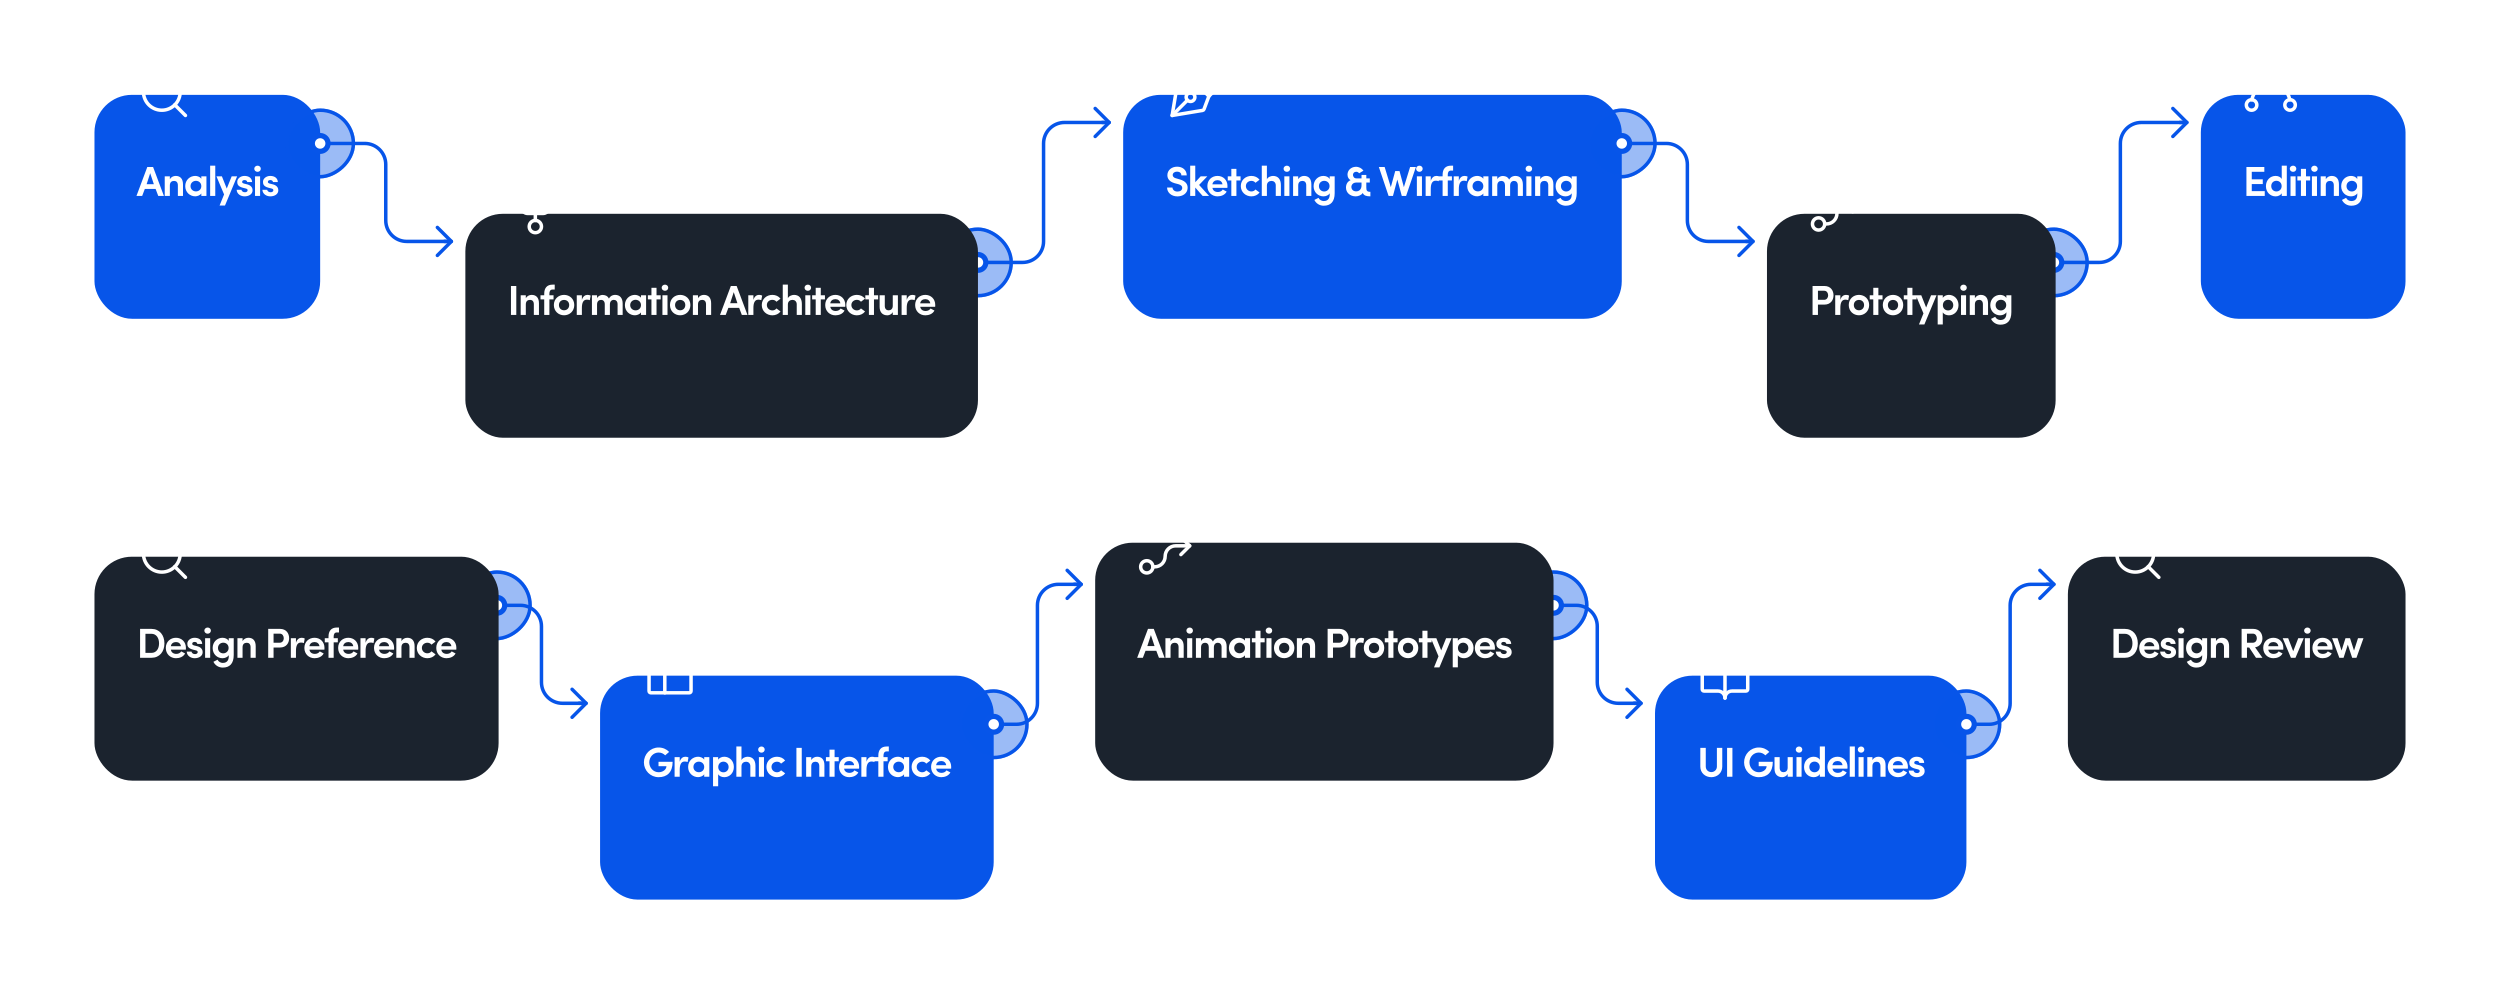 <svg width="1429" height="568" viewBox="0 0 1429 568" fill="none" xmlns="http://www.w3.org/2000/svg">
<g filter="url(#filter0_d_773_7678)">
<rect x="54" y="14" width="129" height="128" rx="21.446" fill="#0755E9"/>
</g>
<path d="M92.5 63C98.299 63 103 58.299 103 52.5C103 46.701 98.299 42 92.5 42C86.701 42 82 46.701 82 52.5C82 58.299 86.701 63 92.5 63Z" stroke="white" stroke-width="2" stroke-linecap="round" stroke-linejoin="round"/>
<path d="M99.925 59.925L106 66" stroke="white" stroke-width="2" stroke-linecap="round" stroke-linejoin="round"/>
<path d="M90.456 112L88.944 107.992H82.776L81.264 112H78L84.192 95.464H87.504L93.696 112H90.456ZM85.848 98.992L83.808 105.304H87.936L85.848 98.992ZM97.087 106.024V112H94.159V100.792H97.087V102.448C97.735 101.224 99.103 100.552 100.423 100.552C103.039 100.552 104.599 102.184 104.599 105.376V112H101.671V105.904C101.671 104.272 100.807 103.408 99.535 103.408C98.191 103.408 97.087 104.08 97.087 106.024ZM115.072 112V110.56C114.376 111.712 112.672 112.216 111.592 112.216C108.64 112.216 105.88 109.96 105.88 106.384C105.88 102.808 108.64 100.552 111.592 100.552C112.624 100.552 114.232 100.96 115.072 102.184V100.792H118V112H115.072ZM108.904 106.384C108.904 108.208 110.368 109.408 112 109.408C113.608 109.408 115.072 108.304 115.072 106.384C115.072 104.464 113.536 103.36 112 103.36C110.368 103.36 108.904 104.56 108.904 106.384ZM120.119 112V94.696H123.047V112H120.119ZM135.545 100.792L128.609 117.472H125.513L128.081 111.136L123.713 100.792H126.833L129.617 107.776L132.425 100.792H135.545ZM140.318 107.704L138.782 107.32C135.878 106.552 135.614 105.184 135.614 103.888C135.614 102.064 137.534 100.552 139.742 100.552C141.878 100.552 143.99 101.512 144.11 104.08H141.326C141.254 103.24 140.486 102.928 139.814 102.928C139.07 102.928 138.398 103.192 138.398 104.032C138.398 104.488 138.926 104.8 139.574 104.968L141.446 105.424C144.038 106.144 144.374 107.872 144.374 108.784C144.374 111.088 142.118 112.24 139.79 112.24C137.582 112.24 135.35 110.872 135.278 108.472H138.014C138.086 109.264 138.998 109.96 140.078 109.888C140.918 109.864 141.542 109.408 141.542 108.76C141.566 108.184 141.158 107.896 140.318 107.704ZM148.673 100.792V112H145.769V100.792H148.673ZM145.337 96.448C145.337 95.464 146.201 94.696 147.233 94.696C148.265 94.696 149.081 95.464 149.081 96.448C149.081 97.48 148.265 98.224 147.233 98.224C146.201 98.224 145.337 97.48 145.337 96.448ZM155.027 107.704L153.491 107.32C150.587 106.552 150.323 105.184 150.323 103.888C150.323 102.064 152.243 100.552 154.451 100.552C156.587 100.552 158.699 101.512 158.819 104.08H156.035C155.963 103.24 155.195 102.928 154.523 102.928C153.779 102.928 153.107 103.192 153.107 104.032C153.107 104.488 153.635 104.8 154.283 104.968L156.155 105.424C158.747 106.144 159.083 107.872 159.083 108.784C159.083 111.088 156.827 112.24 154.499 112.24C152.291 112.24 150.059 110.872 149.987 108.472H152.723C152.795 109.264 153.707 109.96 154.787 109.888C155.627 109.864 156.251 109.408 156.251 108.76C156.275 108.184 155.867 107.896 155.027 107.704Z" fill="white"/>
<g filter="url(#filter1_d_773_7678)">
<rect x="642" y="14" width="285" height="128" rx="21.446" fill="#0755E9"/>
</g>
<path d="M680.5 58C681.881 58 683 56.881 683 55.5C683 54.119 681.881 53 680.5 53C679.119 53 678 54.119 678 55.5C678 56.881 679.119 58 680.5 58Z" stroke="white" stroke-width="2" stroke-linecap="round" stroke-linejoin="round"/>
<path d="M670 66L678.738 57.263" stroke="white" stroke-width="2" stroke-linecap="round" stroke-linejoin="round"/>
<path d="M670 66L687.438 63.1C687.61 63.071 687.771 62.996 687.905 62.884C688.039 62.772 688.141 62.627 688.2 62.462L691 55L681 45L673.537 47.8C673.373 47.863 673.228 47.967 673.116 48.103C673.004 48.239 672.93 48.402 672.9 48.575L670 66Z" stroke="white" stroke-width="2" stroke-linecap="round" stroke-linejoin="round"/>
<path d="M691 55L694.288 51.712C694.382 51.62 694.457 51.509 694.508 51.386C694.559 51.264 694.586 51.133 694.586 51C694.586 50.867 694.559 50.736 694.508 50.614C694.457 50.492 694.382 50.381 694.288 50.288L685.712 41.712C685.619 41.618 685.509 41.543 685.386 41.492C685.264 41.441 685.133 41.414 685 41.414C684.867 41.414 684.736 41.441 684.614 41.492C684.491 41.543 684.381 41.618 684.288 41.712L681 45" stroke="white" stroke-width="2" stroke-linecap="round" stroke-linejoin="round"/>
<path d="M667.104 107.176H670.176C670.248 108.4 671.256 109.504 673.032 109.504C674.688 109.504 675.696 108.64 675.768 107.512C675.84 106.432 675.072 105.688 673.488 105.256L671.448 104.728C667.848 103.696 667.272 101.56 667.272 100.12C667.272 97.216 669.792 95.272 672.84 95.272C675.96 95.272 678.336 97.192 678.336 100.264H675.264C675.264 98.944 674.328 98.104 672.792 98.104C671.424 98.104 670.32 98.872 670.32 100.048C670.32 100.528 670.512 101.512 672.288 101.944L674.328 102.544C678.048 103.576 678.96 105.64 678.84 107.584C678.72 110.56 676.032 112.264 673.032 112.264C669.504 112.264 667.104 110.008 667.104 107.176ZM687.436 112L683.212 107.2V112H680.308V94.696H683.212V104.152L686.308 100.792H690.1L685.396 105.712L691.108 112H687.436ZM701.626 106.36C701.626 106.648 701.602 107.104 701.578 107.368H693.034C693.226 108.88 694.474 109.768 696.13 109.768C697.258 109.768 698.386 109.288 698.938 108.328C699.634 108.712 700.426 109.144 701.17 109.528C700.138 111.448 698.002 112.24 695.938 112.24C692.746 112.24 690.13 109.888 690.13 106.36C690.13 102.808 692.746 100.552 695.938 100.552C699.106 100.552 701.626 102.808 701.626 106.36ZM693.01 105.376H698.77C698.554 103.84 697.402 103 695.962 103C694.426 103 693.226 103.84 693.01 105.376ZM706.732 96.52V100.792H709.108V103.144H706.732V112H703.828V103.144H701.788V100.792H703.828V96.52H706.732ZM709.245 106.36C709.245 102.808 712.077 100.552 715.293 100.552C717.189 100.552 718.893 101.32 719.949 102.736L717.621 104.488C717.069 103.744 716.229 103.384 715.293 103.384C713.661 103.384 712.149 104.536 712.149 106.36C712.149 108.184 713.661 109.432 715.293 109.432C716.229 109.432 717.069 109.048 717.621 108.304L719.973 110.032C718.917 111.448 717.213 112.24 715.293 112.24C712.077 112.24 709.245 109.888 709.245 106.36ZM724.162 106.024V112H721.234V94.696H724.162V102.52C724.666 101.176 726.538 100.552 727.642 100.552C730.546 100.552 732.154 102.472 732.154 105.76V112H729.226V105.904C729.226 104.296 728.05 103.408 726.85 103.408C725.626 103.408 724.162 104.08 724.162 106.024ZM737.024 100.792V112H734.12V100.792H737.024ZM733.688 96.448C733.688 95.464 734.552 94.696 735.584 94.696C736.616 94.696 737.432 95.464 737.432 96.448C737.432 97.48 736.616 98.224 735.584 98.224C734.552 98.224 733.688 97.48 733.688 96.448ZM742.059 106.024V112H739.131V100.792H742.059V102.448C742.707 101.224 744.075 100.552 745.395 100.552C748.011 100.552 749.571 102.184 749.571 105.376V112H746.643V105.904C746.643 104.272 745.779 103.408 744.507 103.408C743.163 103.408 742.059 104.08 742.059 106.024ZM759.972 106.384C759.972 104.464 758.532 103.36 756.924 103.36C755.292 103.36 753.9 104.56 753.9 106.384C753.9 108.256 755.292 109.456 756.924 109.456C758.436 109.456 759.972 108.28 759.972 106.384ZM753.66 113.08C754.14 114.208 755.46 114.928 756.636 114.928C759.468 114.928 760.236 112.816 760.044 110.464C759.468 111.592 757.908 112.24 756.468 112.24C753.54 112.24 750.852 109.984 750.852 106.432C750.852 102.832 753.54 100.552 756.468 100.552C757.932 100.552 759.396 101.176 760.044 102.304V100.792H762.9V110.392C762.9 115.384 760.524 117.592 756.636 117.592C754.308 117.592 752.268 116.32 751.284 114.28C751.932 113.968 753.012 113.392 753.66 113.08ZM778.245 104.344H775.245C773.085 104.344 772.341 106.024 772.461 107.08C772.629 108.496 773.613 109.384 775.245 109.384C776.781 109.384 778.245 108.304 778.245 106V104.344ZM774.909 112.24C771.717 112.24 769.365 110.128 769.365 107.248C769.365 105.232 770.277 103.72 772.005 102.976C770.973 102.472 770.229 101.32 770.229 99.784C770.229 97.432 772.173 95.464 774.861 95.344C776.781 95.272 778.389 96.184 779.349 97.552L776.877 99.064C776.493 98.56 775.965 98.176 775.221 98.176C773.997 98.176 773.349 99.064 773.349 99.952C773.349 100.408 773.661 101.968 775.341 101.968H778.245V100H780.981V101.968H782.973V104.344H780.981V107.08C780.981 108.928 781.317 109.648 783.309 109.648V112.24C781.005 112.216 779.541 111.808 778.965 110.272C778.269 111.52 776.373 112.24 774.909 112.24ZM802.454 106.984L806.006 95.464H809.342L803.726 112H801.254L798.71 102.616L796.214 112H793.718L788.15 95.464H791.462L794.99 106.984L797.51 97.768H799.958L802.454 106.984ZM812.788 100.792V112H809.884V100.792H812.788ZM809.452 96.448C809.452 95.464 810.316 94.696 811.348 94.696C812.38 94.696 813.196 95.464 813.196 96.448C813.196 97.48 812.38 98.224 811.348 98.224C810.316 98.224 809.452 97.48 809.452 96.448ZM817.823 108.04V112H814.895V100.792H817.823V103.432C818.399 101.392 819.719 100.552 820.991 100.552C821.783 100.552 822.383 100.696 822.839 100.96L822.335 103.6C821.639 103.288 820.919 103.288 820.631 103.288C818.639 103.288 817.823 105.064 817.823 108.04ZM830.594 94.696V97.504H829.37C828.002 97.504 827.546 98.536 827.546 99.904V100.792H829.922V103.144H827.546V112H824.594V103.144H822.458V100.792H824.594V99.904C824.594 96.616 826.202 94.696 829.37 94.696H830.594ZM833.868 108.04V112H830.94V100.792H833.868V103.432C834.444 101.392 835.764 100.552 837.036 100.552C837.828 100.552 838.428 100.696 838.884 100.96L838.38 103.6C837.684 103.288 836.964 103.288 836.676 103.288C834.684 103.288 833.868 105.064 833.868 108.04ZM847.869 112V110.56C847.173 111.712 845.469 112.216 844.389 112.216C841.437 112.216 838.677 109.96 838.677 106.384C838.677 102.808 841.437 100.552 844.389 100.552C845.421 100.552 847.029 100.96 847.869 102.184V100.792H850.797V112H847.869ZM841.701 106.384C841.701 108.208 843.165 109.408 844.797 109.408C846.405 109.408 847.869 108.304 847.869 106.384C847.869 104.464 846.333 103.36 844.797 103.36C843.165 103.36 841.701 104.56 841.701 106.384ZM865.467 103.408C864.123 103.408 863.187 104.296 863.187 106.024V112H860.259V105.832C860.235 104.272 859.347 103.408 858.195 103.408C856.995 103.408 855.843 104.104 855.843 106.024V112H852.915V100.792H855.843V102.448C856.491 101.08 857.979 100.576 859.059 100.576C860.859 100.672 861.987 101.296 862.635 102.664C863.667 100.792 865.299 100.552 866.163 100.552C868.875 100.552 870.483 102.304 870.483 105.592V112H867.579V105.904C867.579 104.272 866.691 103.408 865.467 103.408ZM875.362 100.792V112H872.458V100.792H875.362ZM872.026 96.448C872.026 95.464 872.89 94.696 873.922 94.696C874.954 94.696 875.77 95.464 875.77 96.448C875.77 97.48 874.954 98.224 873.922 98.224C872.89 98.224 872.026 97.48 872.026 96.448ZM880.397 106.024V112H877.469V100.792H880.397V102.448C881.045 101.224 882.413 100.552 883.733 100.552C886.349 100.552 887.909 102.184 887.909 105.376V112H884.981V105.904C884.981 104.272 884.117 103.408 882.845 103.408C881.501 103.408 880.397 104.08 880.397 106.024ZM898.31 106.384C898.31 104.464 896.87 103.36 895.262 103.36C893.63 103.36 892.238 104.56 892.238 106.384C892.238 108.256 893.63 109.456 895.262 109.456C896.774 109.456 898.31 108.28 898.31 106.384ZM891.998 113.08C892.478 114.208 893.798 114.928 894.974 114.928C897.806 114.928 898.574 112.816 898.382 110.464C897.806 111.592 896.246 112.24 894.806 112.24C891.878 112.24 889.19 109.984 889.19 106.432C889.19 102.832 891.878 100.552 894.806 100.552C896.27 100.552 897.734 101.176 898.382 102.304V100.792H901.238V110.392C901.238 115.384 898.862 117.592 894.974 117.592C892.646 117.592 890.606 116.32 889.622 114.28C890.27 113.968 891.35 113.392 891.998 113.08Z" fill="white"/>
<g filter="url(#filter2_d_773_7678)">
<rect x="343" y="346" width="225" height="128" rx="21.446" fill="#0755E9"/>
</g>
<path d="M382.48 429.792L380.224 431.76C379.264 430.776 377.992 430.152 376.48 430.152C373.456 430.152 371.128 432.672 371.128 435.768C371.128 438.84 373.456 441.408 376.48 441.408C378.664 441.408 380.872 440.088 380.944 437.976H376.408V435.456H384.472C384.472 441.528 381.232 444.24 376.48 444.24C371.752 444.24 368.056 440.424 368.056 435.768C368.056 431.088 371.752 427.272 376.48 427.272C378.904 427.272 381.04 428.256 382.48 429.792ZM388.525 440.04V444H385.597V432.792H388.525V435.432C389.101 433.392 390.421 432.552 391.693 432.552C392.485 432.552 393.085 432.696 393.541 432.96L393.037 435.6C392.341 435.288 391.621 435.288 391.333 435.288C389.341 435.288 388.525 437.064 388.525 440.04ZM402.525 444V442.56C401.829 443.712 400.125 444.216 399.045 444.216C396.093 444.216 393.333 441.96 393.333 438.384C393.333 434.808 396.093 432.552 399.045 432.552C400.077 432.552 401.685 432.96 402.525 434.184V432.792H405.453V444H402.525ZM396.357 438.384C396.357 440.208 397.821 441.408 399.453 441.408C401.061 441.408 402.525 440.304 402.525 438.384C402.525 436.464 400.989 435.36 399.453 435.36C397.821 435.36 396.357 436.56 396.357 438.384ZM410.5 432.792V434.304C411.1 433.176 412.54 432.552 414.004 432.552C416.932 432.552 419.476 434.856 419.476 438.384C419.476 441.96 416.932 444.24 414.004 444.24C412.54 444.24 411.1 443.64 410.5 442.512V449.448H407.572V432.792H410.5ZM410.548 438.432C410.548 440.352 411.988 441.456 413.524 441.456C415.132 441.456 416.476 440.256 416.476 438.432C416.476 436.584 415.132 435.36 413.524 435.36C411.916 435.36 410.548 436.56 410.548 438.432ZM423.831 438.024V444H420.903V426.696H423.831V434.52C424.335 433.176 426.207 432.552 427.311 432.552C430.215 432.552 431.823 434.472 431.823 437.76V444H428.895V437.904C428.895 436.296 427.719 435.408 426.519 435.408C425.295 435.408 423.831 436.08 423.831 438.024ZM436.693 432.792V444H433.789V432.792H436.693ZM433.357 428.448C433.357 427.464 434.221 426.696 435.253 426.696C436.285 426.696 437.101 427.464 437.101 428.448C437.101 429.48 436.285 430.224 435.253 430.224C434.221 430.224 433.357 429.48 433.357 428.448ZM438.08 438.36C438.08 434.808 440.912 432.552 444.128 432.552C446.024 432.552 447.728 433.32 448.784 434.736L446.456 436.488C445.904 435.744 445.064 435.384 444.128 435.384C442.496 435.384 440.984 436.536 440.984 438.36C440.984 440.184 442.496 441.432 444.128 441.432C445.064 441.432 445.904 441.048 446.456 440.304L448.808 442.032C447.752 443.448 446.048 444.24 444.128 444.24C440.912 444.24 438.08 441.888 438.08 438.36ZM455.23 444V427.464H458.278V444H455.23ZM463.721 438.024V444H460.793V432.792H463.721V434.448C464.369 433.224 465.737 432.552 467.057 432.552C469.673 432.552 471.233 434.184 471.233 437.376V444H468.305V437.904C468.305 436.272 467.441 435.408 466.169 435.408C464.825 435.408 463.721 436.08 463.721 438.024ZM477.051 428.52V432.792H479.427V435.144H477.051V444H474.147V435.144H472.107V432.792H474.147V428.52H477.051ZM491.084 438.36C491.084 438.648 491.06 439.104 491.036 439.368H482.492C482.684 440.88 483.932 441.768 485.588 441.768C486.716 441.768 487.844 441.288 488.396 440.328C489.092 440.712 489.884 441.144 490.628 441.528C489.596 443.448 487.46 444.24 485.396 444.24C482.204 444.24 479.588 441.888 479.588 438.36C479.588 434.808 482.204 432.552 485.396 432.552C488.564 432.552 491.084 434.808 491.084 438.36ZM482.468 437.376H488.228C488.012 435.84 486.86 435 485.42 435C483.884 435 482.684 435.84 482.468 437.376ZM495.278 440.04V444H492.35V432.792H495.278V435.432C495.854 433.392 497.174 432.552 498.446 432.552C499.238 432.552 499.838 432.696 500.294 432.96L499.79 435.6C499.094 435.288 498.374 435.288 498.086 435.288C496.094 435.288 495.278 437.064 495.278 440.04ZM508.049 426.696V429.504H506.825C505.457 429.504 505.001 430.536 505.001 431.904V432.792H507.377V435.144H505.001V444H502.049V435.144H499.913V432.792H502.049V431.904C502.049 428.616 503.657 426.696 506.825 426.696H508.049ZM516.75 444V442.56C516.054 443.712 514.35 444.216 513.27 444.216C510.318 444.216 507.558 441.96 507.558 438.384C507.558 434.808 510.318 432.552 513.27 432.552C514.302 432.552 515.91 432.96 516.75 434.184V432.792H519.678V444H516.75ZM510.582 438.384C510.582 440.208 512.046 441.408 513.678 441.408C515.286 441.408 516.75 440.304 516.75 438.384C516.75 436.464 515.214 435.36 513.678 435.36C512.046 435.36 510.582 436.56 510.582 438.384ZM521.077 438.36C521.077 434.808 523.909 432.552 527.125 432.552C529.021 432.552 530.725 433.32 531.781 434.736L529.453 436.488C528.901 435.744 528.061 435.384 527.125 435.384C525.493 435.384 523.981 436.536 523.981 438.36C523.981 440.184 525.493 441.432 527.125 441.432C528.061 441.432 528.901 441.048 529.453 440.304L531.805 442.032C530.749 443.448 529.045 444.24 527.125 444.24C523.909 444.24 521.077 441.888 521.077 438.36ZM543.701 438.36C543.701 438.648 543.677 439.104 543.653 439.368H535.109C535.301 440.88 536.549 441.768 538.205 441.768C539.333 441.768 540.461 441.288 541.013 440.328C541.709 440.712 542.501 441.144 543.245 441.528C542.213 443.448 540.077 444.24 538.013 444.24C534.821 444.24 532.205 441.888 532.205 438.36C532.205 434.808 534.821 432.552 538.013 432.552C541.181 432.552 543.701 434.808 543.701 438.36ZM535.085 437.376H540.845C540.629 435.84 539.477 435 538.037 435C536.501 435 535.301 435.84 535.085 437.376Z" fill="white"/>
<path d="M380 383V396" stroke="white" stroke-width="2" stroke-linecap="round" stroke-linejoin="round"/>
<path d="M371 383H395" stroke="white" stroke-width="2" stroke-linecap="round" stroke-linejoin="round"/>
<path d="M394 376H372C371.448 376 371 376.448 371 377V395C371 395.552 371.448 396 372 396H394C394.552 396 395 395.552 395 395V377C395 376.448 394.552 376 394 376Z" stroke="white" stroke-width="2" stroke-linecap="round" stroke-linejoin="round"/>
<g filter="url(#filter3_d_773_7678)">
<rect x="946" y="346" width="178" height="128" rx="21.446" fill="#0755E9"/>
</g>
<path d="M978.184 441.336C979.84 441.336 981.376 440.088 981.376 438.168V427.464H984.448V438.168C984.448 441.864 981.544 444.24 978.184 444.24C974.8 444.24 971.896 441.864 971.896 438.168V427.464H975.016V438.168C975.016 440.088 976.528 441.336 978.184 441.336ZM987.2 444V427.464H990.248V444H987.2ZM1011.34 429.792L1009.08 431.76C1008.12 430.776 1006.85 430.152 1005.34 430.152C1002.32 430.152 999.989 432.672 999.989 435.768C999.989 438.84 1002.32 441.408 1005.34 441.408C1007.52 441.408 1009.73 440.088 1009.8 437.976H1005.27V435.456H1013.33C1013.33 441.528 1010.09 444.24 1005.34 444.24C1000.61 444.24 996.917 440.424 996.917 435.768C996.917 431.088 1000.61 427.272 1005.34 427.272C1007.76 427.272 1009.9 428.256 1011.34 429.792ZM1021.83 438.768V432.792H1024.75V444H1021.83V442.416C1021.2 443.616 1019.86 444.24 1018.73 444.24C1016.07 444.24 1014.31 442.584 1014.31 439.416V432.792H1017.27V438.888C1017.27 440.712 1018.37 441.384 1019.4 441.384C1020.63 441.384 1021.83 440.712 1021.83 438.768ZM1029.78 432.792V444H1026.87V432.792H1029.78ZM1026.44 428.448C1026.44 427.464 1027.31 426.696 1028.34 426.696C1029.37 426.696 1030.19 427.464 1030.19 428.448C1030.19 429.48 1029.37 430.224 1028.34 430.224C1027.31 430.224 1026.44 429.48 1026.44 428.448ZM1040.21 444V442.488C1039.57 443.616 1038.15 444.24 1036.69 444.24C1033.73 444.24 1031.19 441.96 1031.19 438.408C1031.19 434.832 1033.73 432.552 1036.69 432.552C1038.2 432.552 1039.57 433.152 1040.21 434.28V426.696H1043.12V444H1040.21ZM1040.17 438.36C1040.17 436.44 1038.7 435.336 1037.17 435.336C1035.53 435.336 1034.21 436.536 1034.21 438.36C1034.21 440.208 1035.53 441.432 1037.17 441.432C1038.77 441.432 1040.17 440.232 1040.17 438.36ZM1056.04 438.36C1056.04 438.648 1056.02 439.104 1055.99 439.368H1047.45C1047.64 440.88 1048.89 441.768 1050.54 441.768C1051.67 441.768 1052.8 441.288 1053.35 440.328C1054.05 440.712 1054.84 441.144 1055.58 441.528C1054.55 443.448 1052.42 444.24 1050.35 444.24C1047.16 444.24 1044.54 441.888 1044.54 438.36C1044.54 434.808 1047.16 432.552 1050.35 432.552C1053.52 432.552 1056.04 434.808 1056.04 438.36ZM1047.42 437.376H1053.18C1052.97 435.84 1051.82 435 1050.38 435C1048.84 435 1047.64 435.84 1047.42 437.376ZM1057.31 444V426.696H1060.23V444H1057.31ZM1065.24 432.792V444H1062.34V432.792H1065.24ZM1061.91 428.448C1061.91 427.464 1062.77 426.696 1063.8 426.696C1064.84 426.696 1065.65 427.464 1065.65 428.448C1065.65 429.48 1064.84 430.224 1063.8 430.224C1062.77 430.224 1061.91 429.48 1061.91 428.448ZM1070.28 438.024V444H1067.35V432.792H1070.28V434.448C1070.93 433.224 1072.3 432.552 1073.62 432.552C1076.23 432.552 1077.79 434.184 1077.79 437.376V444H1074.86V437.904C1074.86 436.272 1074 435.408 1072.73 435.408C1071.38 435.408 1070.28 436.08 1070.28 438.024ZM1090.57 438.36C1090.57 438.648 1090.54 439.104 1090.52 439.368H1081.98C1082.17 440.88 1083.42 441.768 1085.07 441.768C1086.2 441.768 1087.33 441.288 1087.88 440.328C1088.58 440.712 1089.37 441.144 1090.11 441.528C1089.08 443.448 1086.94 444.24 1084.88 444.24C1081.69 444.24 1079.07 441.888 1079.07 438.36C1079.07 434.808 1081.69 432.552 1084.88 432.552C1088.05 432.552 1090.57 434.808 1090.57 438.36ZM1081.95 437.376H1087.71C1087.5 435.84 1086.34 435 1084.9 435C1083.37 435 1082.17 435.84 1081.95 437.376ZM1096.08 439.704L1094.55 439.32C1091.64 438.552 1091.38 437.184 1091.38 435.888C1091.38 434.064 1093.3 432.552 1095.51 432.552C1097.64 432.552 1099.75 433.512 1099.87 436.08H1097.09C1097.02 435.24 1096.25 434.928 1095.58 434.928C1094.83 434.928 1094.16 435.192 1094.16 436.032C1094.16 436.488 1094.69 436.8 1095.34 436.968L1097.21 437.424C1099.8 438.144 1100.14 439.872 1100.14 440.784C1100.14 443.088 1097.88 444.24 1095.55 444.24C1093.35 444.24 1091.11 442.872 1091.04 440.472H1093.78C1093.85 441.264 1094.76 441.96 1095.84 441.888C1096.68 441.864 1097.31 441.408 1097.31 440.76C1097.33 440.184 1096.92 439.896 1096.08 439.704Z" fill="white"/>
<path d="M986 381C986 379.939 986.421 378.922 987.172 378.172C987.922 377.421 988.939 377 990 377H998C998.265 377 998.52 377.105 998.707 377.293C998.895 377.48 999 377.735 999 378V394C999 394.265 998.895 394.52 998.707 394.707C998.52 394.895 998.265 395 998 395H990C988.939 395 987.922 395.421 987.172 396.172C986.421 396.922 986 397.939 986 399" stroke="white" stroke-width="2" stroke-linecap="round" stroke-linejoin="round"/>
<path d="M973 394C973 394.265 973.105 394.52 973.293 394.707C973.48 394.895 973.735 395 974 395H982C983.061 395 984.078 395.421 984.828 396.172C985.579 396.922 986 397.939 986 399V381C986 379.939 985.579 378.922 984.828 378.172C984.078 377.421 983.061 377 982 377H974C973.735 377 973.48 377.105 973.293 377.293C973.105 377.48 973 377.735 973 378V394Z" stroke="white" stroke-width="2" stroke-linecap="round" stroke-linejoin="round"/>
<g filter="url(#filter4_d_773_7678)">
<rect x="1182" y="278" width="193" height="128" rx="21.446" fill="#1B232E"/>
</g>
<path d="M1211.14 362.272V373.192H1214.52C1217.45 373.192 1218.91 370.744 1218.91 367.768C1218.91 364.768 1217.45 362.272 1214.52 362.272H1211.14ZM1214.52 376H1208.06V359.464H1214.52C1219.25 359.464 1221.98 363.064 1221.98 367.768C1221.98 372.472 1219.25 376 1214.52 376ZM1234.27 370.36C1234.27 370.648 1234.25 371.104 1234.22 371.368H1225.68C1225.87 372.88 1227.12 373.768 1228.78 373.768C1229.9 373.768 1231.03 373.288 1231.58 372.328C1232.28 372.712 1233.07 373.144 1233.82 373.528C1232.78 375.448 1230.65 376.24 1228.58 376.24C1225.39 376.24 1222.78 373.888 1222.78 370.36C1222.78 366.808 1225.39 364.552 1228.58 364.552C1231.75 364.552 1234.27 366.808 1234.27 370.36ZM1225.66 369.376H1231.42C1231.2 367.84 1230.05 367 1228.61 367C1227.07 367 1225.87 367.84 1225.66 369.376ZM1239.79 371.704L1238.25 371.32C1235.35 370.552 1235.08 369.184 1235.08 367.888C1235.08 366.064 1237 364.552 1239.21 364.552C1241.35 364.552 1243.46 365.512 1243.58 368.08H1240.79C1240.72 367.24 1239.95 366.928 1239.28 366.928C1238.54 366.928 1237.87 367.192 1237.87 368.032C1237.87 368.488 1238.39 368.8 1239.04 368.968L1240.91 369.424C1243.51 370.144 1243.84 371.872 1243.84 372.784C1243.84 375.088 1241.59 376.24 1239.26 376.24C1237.05 376.24 1234.82 374.872 1234.75 372.472H1237.48C1237.55 373.264 1238.47 373.96 1239.55 373.888C1240.39 373.864 1241.01 373.408 1241.01 372.76C1241.03 372.184 1240.63 371.896 1239.79 371.704ZM1248.14 364.792V376H1245.24V364.792H1248.14ZM1244.8 360.448C1244.8 359.464 1245.67 358.696 1246.7 358.696C1247.73 358.696 1248.55 359.464 1248.55 360.448C1248.55 361.48 1247.73 362.224 1246.7 362.224C1245.67 362.224 1244.8 361.48 1244.8 360.448ZM1258.67 370.384C1258.67 368.464 1257.23 367.36 1255.62 367.36C1253.99 367.36 1252.6 368.56 1252.6 370.384C1252.6 372.256 1253.99 373.456 1255.62 373.456C1257.13 373.456 1258.67 372.28 1258.67 370.384ZM1252.36 377.08C1252.84 378.208 1254.16 378.928 1255.33 378.928C1258.17 378.928 1258.93 376.816 1258.74 374.464C1258.17 375.592 1256.61 376.24 1255.17 376.24C1252.24 376.24 1249.55 373.984 1249.55 370.432C1249.55 366.832 1252.24 364.552 1255.17 364.552C1256.63 364.552 1258.09 365.176 1258.74 366.304V364.792H1261.6V374.392C1261.6 379.384 1259.22 381.592 1255.33 381.592C1253.01 381.592 1250.97 380.32 1249.98 378.28C1250.63 377.968 1251.71 377.392 1252.36 377.08ZM1266.65 370.024V376H1263.72V364.792H1266.65V366.448C1267.29 365.224 1268.66 364.552 1269.98 364.552C1272.6 364.552 1274.16 366.184 1274.16 369.376V376H1271.23V369.904C1271.23 368.272 1270.37 367.408 1269.09 367.408C1267.75 367.408 1266.65 368.08 1266.65 370.024ZM1287.78 362.2H1284.37V367.384H1287.68C1289.31 367.384 1290.01 366.04 1290.01 364.816C1290.01 363.616 1289.31 362.2 1287.78 362.2ZM1289 370L1293.22 376H1289.53L1285.64 370.12H1284.37V376H1281.3V359.464H1287.92C1291.57 359.464 1293.2 362.128 1293.2 364.816C1293.2 367.168 1291.95 369.544 1289 370ZM1305.16 370.36C1305.16 370.648 1305.14 371.104 1305.11 371.368H1296.57C1296.76 372.88 1298.01 373.768 1299.66 373.768C1300.79 373.768 1301.92 373.288 1302.47 372.328C1303.17 372.712 1303.96 373.144 1304.7 373.528C1303.67 375.448 1301.54 376.24 1299.47 376.24C1296.28 376.24 1293.66 373.888 1293.66 370.36C1293.66 366.808 1296.28 364.552 1299.47 364.552C1302.64 364.552 1305.16 366.808 1305.16 370.36ZM1296.54 369.376H1302.3C1302.09 367.84 1300.94 367 1299.5 367C1297.96 367 1296.76 367.84 1296.54 369.376ZM1309.5 376L1304.8 364.792H1307.92L1310.8 372.256L1313.68 364.792H1316.82L1312.09 376H1309.5ZM1320.36 364.792V376H1317.46V364.792H1320.36ZM1317.03 360.448C1317.03 359.464 1317.89 358.696 1318.92 358.696C1319.96 358.696 1320.77 359.464 1320.77 360.448C1320.77 361.48 1319.96 362.224 1318.92 362.224C1317.89 362.224 1317.03 361.48 1317.03 360.448ZM1333.27 370.36C1333.27 370.648 1333.25 371.104 1333.22 371.368H1324.68C1324.87 372.88 1326.12 373.768 1327.78 373.768C1328.9 373.768 1330.03 373.288 1330.58 372.328C1331.28 372.712 1332.07 373.144 1332.82 373.528C1331.78 375.448 1329.65 376.24 1327.58 376.24C1324.39 376.24 1321.78 373.888 1321.78 370.36C1321.78 366.808 1324.39 364.552 1327.58 364.552C1330.75 364.552 1333.27 366.808 1333.27 370.36ZM1324.66 369.376H1330.42C1330.2 367.84 1329.05 367 1327.61 367C1326.07 367 1324.87 367.84 1324.66 369.376ZM1350.96 364.792L1346.95 376H1344.5L1342 368.488L1339.58 376H1337.16L1333.03 364.792H1336.15L1338.43 371.872L1340.68 364.792H1343.28L1345.56 371.872L1347.84 364.792H1350.96Z" fill="white"/>
<path d="M1220.5 327C1226.3 327 1231 322.299 1231 316.5C1231 310.701 1226.3 306 1220.5 306C1214.7 306 1210 310.701 1210 316.5C1210 322.299 1214.7 327 1220.5 327Z" stroke="white" stroke-width="2" stroke-linecap="round" stroke-linejoin="round"/>
<path d="M1227.92 323.925L1234 330" stroke="white" stroke-width="2" stroke-linecap="round" stroke-linejoin="round"/>
<g filter="url(#filter5_d_773_7678)">
<rect x="1258" y="14" width="117" height="128" rx="21.446" fill="#0755E9"/>
</g>
<path d="M1284.06 112V95.464H1294.29V98.2H1287.11V102.496H1293.4V105.208H1287.11V109.264H1294.53V112H1284.06ZM1304.24 112V110.488C1303.59 111.616 1302.17 112.24 1300.71 112.24C1297.76 112.24 1295.21 109.96 1295.21 106.408C1295.21 102.832 1297.76 100.552 1300.71 100.552C1302.22 100.552 1303.59 101.152 1304.24 102.28V94.696H1307.14V112H1304.24ZM1304.19 106.36C1304.19 104.44 1302.73 103.336 1301.19 103.336C1299.56 103.336 1298.24 104.536 1298.24 106.36C1298.24 108.208 1299.56 109.432 1301.19 109.432C1302.8 109.432 1304.19 108.232 1304.19 106.36ZM1312.17 100.792V112H1309.26V100.792H1312.17ZM1308.83 96.448C1308.83 95.464 1309.7 94.696 1310.73 94.696C1311.76 94.696 1312.58 95.464 1312.58 96.448C1312.58 97.48 1311.76 98.224 1310.73 98.224C1309.7 98.224 1308.83 97.48 1308.83 96.448ZM1318.11 96.52V100.792H1320.49V103.144H1318.11V112H1315.21V103.144H1313.17V100.792H1315.21V96.52H1318.11ZM1324.39 100.792V112H1321.49V100.792H1324.39ZM1321.06 96.448C1321.06 95.464 1321.92 94.696 1322.95 94.696C1323.98 94.696 1324.8 95.464 1324.8 96.448C1324.8 97.48 1323.98 98.224 1322.95 98.224C1321.92 98.224 1321.06 97.48 1321.06 96.448ZM1329.43 106.024V112H1326.5V100.792H1329.43V102.448C1330.08 101.224 1331.44 100.552 1332.76 100.552C1335.38 100.552 1336.94 102.184 1336.94 105.376V112H1334.01V105.904C1334.01 104.272 1333.15 103.408 1331.88 103.408C1330.53 103.408 1329.43 104.08 1329.43 106.024ZM1347.34 106.384C1347.34 104.464 1345.9 103.36 1344.29 103.36C1342.66 103.36 1341.27 104.56 1341.27 106.384C1341.27 108.256 1342.66 109.456 1344.29 109.456C1345.8 109.456 1347.34 108.28 1347.34 106.384ZM1341.03 113.08C1341.51 114.208 1342.83 114.928 1344 114.928C1346.84 114.928 1347.6 112.816 1347.41 110.464C1346.84 111.592 1345.28 112.24 1343.84 112.24C1340.91 112.24 1338.22 109.984 1338.22 106.432C1338.22 102.832 1340.91 100.552 1343.84 100.552C1345.3 100.552 1346.76 101.176 1347.41 102.304V100.792H1350.27V110.392C1350.27 115.384 1347.89 117.592 1344 117.592C1341.68 117.592 1339.64 116.32 1338.65 114.28C1339.3 113.968 1340.38 113.392 1341.03 113.08Z" fill="white"/>
<path d="M1284 48H1295" stroke="white" stroke-width="2" stroke-linecap="round" stroke-linejoin="round"/>
<path d="M1301 48H1312" stroke="white" stroke-width="2" stroke-linecap="round" stroke-linejoin="round"/>
<path d="M1298 51C1299.66 51 1301 49.657 1301 48C1301 46.343 1299.66 45 1298 45C1296.34 45 1295 46.343 1295 48C1295 49.657 1296.34 51 1298 51Z" stroke="white" stroke-width="2" stroke-linecap="round" stroke-linejoin="round"/>
<path d="M1287 63C1288.66 63 1290 61.657 1290 60C1290 58.343 1288.66 57 1287 57C1285.34 57 1284 58.343 1284 60C1284 61.657 1285.34 63 1287 63Z" stroke="white" stroke-width="2" stroke-linecap="round" stroke-linejoin="round"/>
<path d="M1309 63C1310.66 63 1312 61.657 1312 60C1312 58.343 1310.66 57 1309 57C1307.34 57 1306 58.343 1306 60C1306 61.657 1307.34 63 1309 63Z" stroke="white" stroke-width="2" stroke-linecap="round" stroke-linejoin="round"/>
<path d="M1300.98 48.413C1302.95 48.968 1304.74 50.067 1306.13 51.585C1307.51 53.103 1308.45 54.978 1308.83 57" stroke="white" stroke-width="2" stroke-linecap="round" stroke-linejoin="round"/>
<path d="M1287.17 57C1287.55 54.978 1288.49 53.103 1289.87 51.585C1291.26 50.067 1293.05 48.968 1295.02 48.413" stroke="white" stroke-width="2" stroke-linecap="round" stroke-linejoin="round"/>
<path d="M258 138H232.5C225.873 138 220.5 132.627 220.5 126L220.5 94C220.5 87.373 215.127 82 208.5 82H183" stroke="#0755E9" stroke-width="2" stroke-linecap="round"/>
<path d="M257 138L254 138" stroke="#0755E9" stroke-width="2" stroke-linecap="round"/>
<path d="M250 146L258 138L250 130" stroke="#0755E9" stroke-width="2" stroke-linecap="round" stroke-linejoin="round"/>
<rect opacity="0.4" x="203" y="62" width="40" height="40" rx="20" transform="rotate(90 203 62)" fill="#0755E9"/>
<rect x="202" y="63" width="38" height="38" rx="19" transform="rotate(90 202 63)" stroke="#0755E9" stroke-width="2"/>
<circle cx="183" cy="82" r="4.5" transform="rotate(90 183 82)" fill="white" stroke="#0755E9" stroke-width="3"/>
<path d="M335 402H321.5C314.873 402 309.5 396.627 309.5 390L309.5 358C309.5 351.373 304.127 346 297.5 346H284" stroke="#0755E9" stroke-width="2" stroke-linecap="round"/>
<path d="M334 402L331 402" stroke="#0755E9" stroke-width="2" stroke-linecap="round"/>
<path d="M327 410L335 402L327 394" stroke="#0755E9" stroke-width="2" stroke-linecap="round" stroke-linejoin="round"/>
<rect opacity="0.4" x="304" y="326" width="40" height="40" rx="20" transform="rotate(90 304 326)" fill="#0755E9"/>
<rect x="303" y="327" width="38" height="38" rx="19" transform="rotate(90 303 327)" stroke="#0755E9" stroke-width="2"/>
<circle cx="284" cy="346" r="4.5" transform="rotate(90 284 346)" fill="white" stroke="#0755E9" stroke-width="3"/>
<path d="M938 402H925C918.373 402 913 396.627 913 390L913 358C913 351.373 907.627 346 901 346H888" stroke="#0755E9" stroke-width="2" stroke-linecap="round"/>
<path d="M937 402L934 402" stroke="#0755E9" stroke-width="2" stroke-linecap="round"/>
<path d="M930 410L938 402L930 394" stroke="#0755E9" stroke-width="2" stroke-linecap="round" stroke-linejoin="round"/>
<rect opacity="0.4" x="908" y="326" width="40" height="40" rx="20" transform="rotate(90 908 326)" fill="#0755E9"/>
<rect x="907" y="327" width="38" height="38" rx="19" transform="rotate(90 907 327)" stroke="#0755E9" stroke-width="2"/>
<circle cx="888" cy="346" r="4.5" transform="rotate(90 888 346)" fill="white" stroke="#0755E9" stroke-width="3"/>
<path d="M1002 138H976.5C969.873 138 964.5 132.627 964.5 126L964.5 94C964.5 87.373 959.127 82 952.5 82H927" stroke="#0755E9" stroke-width="2" stroke-linecap="round"/>
<path d="M1001 138L998 138" stroke="#0755E9" stroke-width="2" stroke-linecap="round"/>
<path d="M994 146L1002 138L994 130" stroke="#0755E9" stroke-width="2" stroke-linecap="round" stroke-linejoin="round"/>
<rect opacity="0.4" x="947" y="62" width="40" height="40" rx="20" transform="rotate(90 947 62)" fill="#0755E9"/>
<rect x="946" y="63" width="38" height="38" rx="19" transform="rotate(90 946 63)" stroke="#0755E9" stroke-width="2"/>
<circle cx="927" cy="82" r="4.5" transform="rotate(90 927 82)" fill="white" stroke="#0755E9" stroke-width="3"/>
<path d="M634 70H608.5C601.873 70 596.5 75.373 596.5 82L596.5 138C596.5 144.627 591.127 150 584.5 150H559" stroke="#0755E9" stroke-width="2" stroke-linecap="round"/>
<path d="M633 70L630 70" stroke="#0755E9" stroke-width="2" stroke-linecap="round"/>
<path d="M626 62L634 70L626 78" stroke="#0755E9" stroke-width="2" stroke-linecap="round" stroke-linejoin="round"/>
<rect opacity="0.4" width="40" height="40" rx="20" transform="matrix(0 -1 -1 0 579 170)" fill="#0755E9"/>
<rect x="-1" y="-1" width="38" height="38" rx="19" transform="matrix(0 -1 -1 0 577 168)" stroke="#0755E9" stroke-width="2"/>
<circle cx="6" cy="6" r="4.5" transform="matrix(0 -1 -1 0 565 156)" fill="white" stroke="#0755E9" stroke-width="3"/>
<path d="M618 334H605C598.373 334 593 339.373 593 346L593 402C593 408.627 587.627 414 581 414H568" stroke="#0755E9" stroke-width="2" stroke-linecap="round"/>
<path d="M617 334L614 334" stroke="#0755E9" stroke-width="2" stroke-linecap="round"/>
<path d="M610 326L618 334L610 342" stroke="#0755E9" stroke-width="2" stroke-linecap="round" stroke-linejoin="round"/>
<rect opacity="0.4" width="40" height="40" rx="20" transform="matrix(0 -1 -1 0 588 434)" fill="#0755E9"/>
<rect x="-1" y="-1" width="38" height="38" rx="19" transform="matrix(0 -1 -1 0 586 432)" stroke="#0755E9" stroke-width="2"/>
<circle cx="6" cy="6" r="4.5" transform="matrix(0 -1 -1 0 574 420)" fill="white" stroke="#0755E9" stroke-width="3"/>
<path d="M1174 334H1161C1154.37 334 1149 339.373 1149 346L1149 402C1149 408.627 1143.63 414 1137 414H1124" stroke="#0755E9" stroke-width="2" stroke-linecap="round"/>
<path d="M1173 334L1170 334" stroke="#0755E9" stroke-width="2" stroke-linecap="round"/>
<path d="M1166 326L1174 334L1166 342" stroke="#0755E9" stroke-width="2" stroke-linecap="round" stroke-linejoin="round"/>
<rect opacity="0.4" width="40" height="40" rx="20" transform="matrix(0 -1 -1 0 1144 434)" fill="#0755E9"/>
<rect x="-1" y="-1" width="38" height="38" rx="19" transform="matrix(0 -1 -1 0 1142 432)" stroke="#0755E9" stroke-width="2"/>
<circle cx="6" cy="6" r="4.5" transform="matrix(0 -1 -1 0 1130 420)" fill="white" stroke="#0755E9" stroke-width="3"/>
<path d="M1250 70H1224C1217.37 70 1212 75.373 1212 82L1212 138C1212 144.627 1206.63 150 1200 150H1174" stroke="#0755E9" stroke-width="2" stroke-linecap="round"/>
<path d="M1249 70L1246 70" stroke="#0755E9" stroke-width="2" stroke-linecap="round"/>
<path d="M1242 62L1250 70L1242 78" stroke="#0755E9" stroke-width="2" stroke-linecap="round" stroke-linejoin="round"/>
<rect opacity="0.4" width="40" height="40" rx="20" transform="matrix(0 -1 -1 0 1194 170)" fill="#0755E9"/>
<rect x="-1" y="-1" width="38" height="38" rx="19" transform="matrix(0 -1 -1 0 1192 168)" stroke="#0755E9" stroke-width="2"/>
<circle cx="6" cy="6" r="4.5" transform="matrix(0 -1 -1 0 1180 156)" fill="white" stroke="#0755E9" stroke-width="3"/>
<g filter="url(#filter6_d_773_7678)">
<rect x="266" y="82" width="293" height="128" rx="21.446" fill="#1B232E"/>
</g>
<path d="M292.064 180V163.464H295.112V180H292.064ZM300.556 174.024V180H297.628V168.792H300.556V170.448C301.204 169.224 302.572 168.552 303.892 168.552C306.508 168.552 308.068 170.184 308.068 173.376V180H305.14V173.904C305.14 172.272 304.276 171.408 303.004 171.408C301.66 171.408 300.556 172.08 300.556 174.024ZM317.077 162.696V165.504H315.853C314.485 165.504 314.029 166.536 314.029 167.904V168.792H316.405V171.144H314.029V180H311.077V171.144H308.941V168.792H311.077V167.904C311.077 164.616 312.685 162.696 315.853 162.696H317.077ZM322.419 177.36C324.051 177.36 325.347 176.184 325.347 174.36C325.347 172.56 324.051 171.432 322.419 171.432C320.787 171.432 319.491 172.56 319.491 174.36C319.491 176.184 320.787 177.36 322.419 177.36ZM322.419 180.216C319.251 180.216 316.587 177.888 316.587 174.36C316.587 170.808 319.251 168.552 322.419 168.552C325.587 168.552 328.251 170.808 328.251 174.36C328.251 177.888 325.587 180.216 322.419 180.216ZM332.604 176.04V180H329.676V168.792H332.604V171.432C333.18 169.392 334.5 168.552 335.772 168.552C336.564 168.552 337.164 168.696 337.62 168.96L337.116 171.6C336.42 171.288 335.7 171.288 335.412 171.288C333.42 171.288 332.604 173.064 332.604 176.04ZM350.896 171.408C349.552 171.408 348.616 172.296 348.616 174.024V180H345.688V173.832C345.664 172.272 344.776 171.408 343.624 171.408C342.424 171.408 341.272 172.104 341.272 174.024V180H338.344V168.792H341.272V170.448C341.92 169.08 343.408 168.576 344.488 168.576C346.288 168.672 347.416 169.296 348.064 170.664C349.096 168.792 350.728 168.552 351.592 168.552C354.304 168.552 355.912 170.304 355.912 173.592V180H353.008V173.904C353.008 172.272 352.12 171.408 350.896 171.408ZM366.382 180V178.56C365.686 179.712 363.982 180.216 362.902 180.216C359.95 180.216 357.19 177.96 357.19 174.384C357.19 170.808 359.95 168.552 362.902 168.552C363.934 168.552 365.542 168.96 366.382 170.184V168.792H369.31V180H366.382ZM360.214 174.384C360.214 176.208 361.678 177.408 363.31 177.408C364.918 177.408 366.382 176.304 366.382 174.384C366.382 172.464 364.846 171.36 363.31 171.36C361.678 171.36 360.214 172.56 360.214 174.384ZM375.268 164.52V168.792H377.644V171.144H375.268V180H372.364V171.144H370.324V168.792H372.364V164.52H375.268ZM381.546 168.792V180H378.642V168.792H381.546ZM378.21 164.448C378.21 163.464 379.074 162.696 380.106 162.696C381.138 162.696 381.954 163.464 381.954 164.448C381.954 165.48 381.138 166.224 380.106 166.224C379.074 166.224 378.21 165.48 378.21 164.448ZM388.789 177.36C390.421 177.36 391.717 176.184 391.717 174.36C391.717 172.56 390.421 171.432 388.789 171.432C387.157 171.432 385.861 172.56 385.861 174.36C385.861 176.184 387.157 177.36 388.789 177.36ZM388.789 180.216C385.621 180.216 382.957 177.888 382.957 174.36C382.957 170.808 385.621 168.552 388.789 168.552C391.957 168.552 394.621 170.808 394.621 174.36C394.621 177.888 391.957 180.216 388.789 180.216ZM398.975 174.024V180H396.047V168.792H398.975V170.448C399.623 169.224 400.991 168.552 402.311 168.552C404.927 168.552 406.487 170.184 406.487 173.376V180H403.559V173.904C403.559 172.272 402.695 171.408 401.423 171.408C400.079 171.408 398.975 172.08 398.975 174.024ZM424.017 180L422.505 175.992H416.337L414.825 180H411.561L417.753 163.464H421.065L427.257 180H424.017ZM419.409 166.992L417.369 173.304H421.497L419.409 166.992ZM430.648 176.04V180H427.72V168.792H430.648V171.432C431.224 169.392 432.544 168.552 433.816 168.552C434.608 168.552 435.208 168.696 435.664 168.96L435.16 171.6C434.464 171.288 433.744 171.288 433.456 171.288C431.464 171.288 430.648 173.064 430.648 176.04ZM435.433 174.36C435.433 170.808 438.265 168.552 441.481 168.552C443.377 168.552 445.081 169.32 446.137 170.736L443.809 172.488C443.257 171.744 442.417 171.384 441.481 171.384C439.849 171.384 438.337 172.536 438.337 174.36C438.337 176.184 439.849 177.432 441.481 177.432C442.417 177.432 443.257 177.048 443.809 176.304L446.161 178.032C445.105 179.448 443.401 180.24 441.481 180.24C438.265 180.24 435.433 177.888 435.433 174.36ZM450.35 174.024V180H447.422V162.696H450.35V170.52C450.854 169.176 452.726 168.552 453.83 168.552C456.734 168.552 458.342 170.472 458.342 173.76V180H455.414V173.904C455.414 172.296 454.238 171.408 453.038 171.408C451.814 171.408 450.35 172.08 450.35 174.024ZM463.212 168.792V180H460.308V168.792H463.212ZM459.876 164.448C459.876 163.464 460.74 162.696 461.772 162.696C462.804 162.696 463.62 163.464 463.62 164.448C463.62 165.48 462.804 166.224 461.772 166.224C460.74 166.224 459.876 165.48 459.876 164.448ZM469.159 164.52V168.792H471.535V171.144H469.159V180H466.255V171.144H464.215V168.792H466.255V164.52H469.159ZM483.192 174.36C483.192 174.648 483.168 175.104 483.144 175.368H474.6C474.792 176.88 476.04 177.768 477.696 177.768C478.824 177.768 479.952 177.288 480.504 176.328C481.2 176.712 481.992 177.144 482.736 177.528C481.704 179.448 479.568 180.24 477.504 180.24C474.312 180.24 471.696 177.888 471.696 174.36C471.696 170.808 474.312 168.552 477.504 168.552C480.672 168.552 483.192 170.808 483.192 174.36ZM474.576 173.376H480.336C480.12 171.84 478.968 171 477.528 171C475.992 171 474.792 171.84 474.576 173.376ZM483.738 174.36C483.738 170.808 486.57 168.552 489.786 168.552C491.682 168.552 493.386 169.32 494.442 170.736L492.114 172.488C491.562 171.744 490.722 171.384 489.786 171.384C488.154 171.384 486.642 172.536 486.642 174.36C486.642 176.184 488.154 177.432 489.786 177.432C490.722 177.432 491.562 177.048 492.114 176.304L494.466 178.032C493.41 179.448 491.706 180.24 489.786 180.24C486.57 180.24 483.738 177.888 483.738 174.36ZM499.566 164.52V168.792H501.942V171.144H499.566V180H496.662V171.144H494.622V168.792H496.662V164.52H499.566ZM510.308 174.768V168.792H513.236V180H510.308V178.416C509.684 179.616 508.34 180.24 507.212 180.24C504.548 180.24 502.796 178.584 502.796 175.416V168.792H505.748V174.888C505.748 176.712 506.852 177.384 507.884 177.384C509.108 177.384 510.308 176.712 510.308 174.768ZM518.286 176.04V180H515.358V168.792H518.286V171.432C518.862 169.392 520.182 168.552 521.454 168.552C522.246 168.552 522.846 168.696 523.302 168.96L522.798 171.6C522.102 171.288 521.382 171.288 521.094 171.288C519.102 171.288 518.286 173.064 518.286 176.04ZM534.59 174.36C534.59 174.648 534.566 175.104 534.542 175.368H525.998C526.19 176.88 527.438 177.768 529.094 177.768C530.222 177.768 531.35 177.288 531.902 176.328C532.598 176.712 533.39 177.144 534.134 177.528C533.102 179.448 530.966 180.24 528.902 180.24C525.71 180.24 523.094 177.888 523.094 174.36C523.094 170.808 525.71 168.552 528.902 168.552C532.07 168.552 534.59 170.808 534.59 174.36ZM525.974 173.376H531.734C531.518 171.84 530.366 171 528.926 171C527.39 171 526.19 171.84 525.974 173.376Z" fill="white"/>
<path d="M306 133C307.933 133 309.5 131.433 309.5 129.5C309.5 127.567 307.933 126 306 126C304.067 126 302.5 127.567 302.5 129.5C302.5 131.433 304.067 133 306 133Z" stroke="white" stroke-width="2" stroke-linecap="round" stroke-linejoin="round"/>
<path d="M313.5 118C315.433 118 317 116.433 317 114.5C317 112.567 315.433 111 313.5 111C311.567 111 310 112.567 310 114.5C310 116.433 311.567 118 313.5 118Z" stroke="white" stroke-width="2" stroke-linecap="round" stroke-linejoin="round"/>
<path d="M298.5 118C300.433 118 302 116.433 302 114.5C302 112.567 300.433 111 298.5 111C296.567 111 295 112.567 295 114.5C295 116.433 296.567 118 298.5 118Z" stroke="white" stroke-width="2" stroke-linecap="round" stroke-linejoin="round"/>
<path d="M298.5 118V119C298.498 119.394 298.575 119.785 298.725 120.15C298.875 120.515 299.096 120.846 299.375 121.125C299.654 121.404 299.985 121.625 300.35 121.775C300.715 121.925 301.106 122.002 301.5 122H310.5C310.894 122.002 311.285 121.925 311.65 121.775C312.015 121.625 312.346 121.404 312.625 121.125C312.904 120.846 313.125 120.515 313.275 120.15C313.425 119.785 313.502 119.394 313.5 119V118" stroke="white" stroke-width="2" stroke-linecap="round" stroke-linejoin="round"/>
<path d="M306 122V126" stroke="white" stroke-width="2" stroke-linecap="round" stroke-linejoin="round"/>
<g filter="url(#filter7_d_773_7678)">
<rect x="54" y="278" width="231" height="128" rx="21.446" fill="#1B232E"/>
</g>
<path d="M92.5 327C98.299 327 103 322.299 103 316.5C103 310.701 98.299 306 92.5 306C86.701 306 82 310.701 82 316.5C82 322.299 86.701 327 92.5 327Z" stroke="white" stroke-width="2" stroke-linecap="round" stroke-linejoin="round"/>
<path d="M99.925 323.925L106 330" stroke="white" stroke-width="2" stroke-linecap="round" stroke-linejoin="round"/>
<path d="M83.136 362.272V373.192H86.52C89.448 373.192 90.912 370.744 90.912 367.768C90.912 364.768 89.448 362.272 86.52 362.272H83.136ZM86.52 376H80.064V359.464H86.52C91.248 359.464 93.984 363.064 93.984 367.768C93.984 372.472 91.248 376 86.52 376ZM106.272 370.36C106.272 370.648 106.248 371.104 106.224 371.368H97.68C97.872 372.88 99.12 373.768 100.776 373.768C101.904 373.768 103.032 373.288 103.584 372.328C104.28 372.712 105.072 373.144 105.816 373.528C104.784 375.448 102.648 376.24 100.584 376.24C97.392 376.24 94.776 373.888 94.776 370.36C94.776 366.808 97.392 364.552 100.584 364.552C103.752 364.552 106.272 366.808 106.272 370.36ZM97.656 369.376H103.416C103.2 367.84 102.048 367 100.608 367C99.072 367 97.872 367.84 97.656 369.376ZM111.785 371.704L110.249 371.32C107.345 370.552 107.081 369.184 107.081 367.888C107.081 366.064 109.001 364.552 111.209 364.552C113.345 364.552 115.457 365.512 115.577 368.08H112.793C112.721 367.24 111.953 366.928 111.281 366.928C110.537 366.928 109.865 367.192 109.865 368.032C109.865 368.488 110.393 368.8 111.041 368.968L112.913 369.424C115.505 370.144 115.841 371.872 115.841 372.784C115.841 375.088 113.585 376.24 111.257 376.24C109.049 376.24 106.817 374.872 106.745 372.472H109.481C109.553 373.264 110.465 373.96 111.545 373.888C112.385 373.864 113.009 373.408 113.009 372.76C113.033 372.184 112.625 371.896 111.785 371.704ZM120.14 364.792V376H117.236V364.792H120.14ZM116.804 360.448C116.804 359.464 117.668 358.696 118.7 358.696C119.732 358.696 120.548 359.464 120.548 360.448C120.548 361.48 119.732 362.224 118.7 362.224C117.668 362.224 116.804 361.48 116.804 360.448ZM130.671 370.384C130.671 368.464 129.231 367.36 127.623 367.36C125.991 367.36 124.599 368.56 124.599 370.384C124.599 372.256 125.991 373.456 127.623 373.456C129.135 373.456 130.671 372.28 130.671 370.384ZM124.359 377.08C124.839 378.208 126.159 378.928 127.335 378.928C130.167 378.928 130.935 376.816 130.743 374.464C130.167 375.592 128.607 376.24 127.167 376.24C124.239 376.24 121.551 373.984 121.551 370.432C121.551 366.832 124.239 364.552 127.167 364.552C128.631 364.552 130.095 365.176 130.743 366.304V364.792H133.599V374.392C133.599 379.384 131.223 381.592 127.335 381.592C125.007 381.592 122.967 380.32 121.983 378.28C122.631 377.968 123.711 377.392 124.359 377.08ZM138.647 370.024V376H135.719V364.792H138.647V366.448C139.295 365.224 140.663 364.552 141.983 364.552C144.599 364.552 146.159 366.184 146.159 369.376V376H143.231V369.904C143.231 368.272 142.367 367.408 141.095 367.408C139.751 367.408 138.647 368.08 138.647 370.024ZM159.969 362.2H156.369V367.384H159.873C161.457 367.384 162.201 366.04 162.201 364.816C162.201 363.616 161.505 362.2 159.969 362.2ZM153.297 376V359.464H160.017C163.689 359.464 165.273 362.128 165.273 364.816C165.273 367.504 163.689 370.12 160.017 370.12H156.369V376H153.297ZM169.172 372.04V376H166.244V364.792H169.172V367.432C169.748 365.392 171.068 364.552 172.34 364.552C173.132 364.552 173.732 364.696 174.188 364.96L173.684 367.6C172.988 367.288 172.268 367.288 171.98 367.288C169.988 367.288 169.172 369.064 169.172 372.04ZM185.476 370.36C185.476 370.648 185.452 371.104 185.428 371.368H176.884C177.076 372.88 178.324 373.768 179.98 373.768C181.108 373.768 182.236 373.288 182.788 372.328C183.484 372.712 184.276 373.144 185.02 373.528C183.988 375.448 181.852 376.24 179.788 376.24C176.596 376.24 173.98 373.888 173.98 370.36C173.98 366.808 176.596 364.552 179.788 364.552C182.956 364.552 185.476 366.808 185.476 370.36ZM176.86 369.376H182.62C182.404 367.84 181.252 367 179.812 367C178.276 367 177.076 367.84 176.86 369.376ZM193.774 358.696V361.504H192.55C191.182 361.504 190.726 362.536 190.726 363.904V364.792H193.102V367.144H190.726V376H187.774V367.144H185.638V364.792H187.774V363.904C187.774 360.616 189.382 358.696 192.55 358.696H193.774ZM204.779 370.36C204.779 370.648 204.755 371.104 204.731 371.368H196.187C196.379 372.88 197.627 373.768 199.283 373.768C200.411 373.768 201.539 373.288 202.091 372.328C202.787 372.712 203.579 373.144 204.323 373.528C203.291 375.448 201.155 376.24 199.091 376.24C195.899 376.24 193.283 373.888 193.283 370.36C193.283 366.808 195.899 364.552 199.091 364.552C202.259 364.552 204.779 366.808 204.779 370.36ZM196.163 369.376H201.923C201.707 367.84 200.555 367 199.115 367C197.579 367 196.379 367.84 196.163 369.376ZM208.973 372.04V376H206.045V364.792H208.973V367.432C209.549 365.392 210.869 364.552 212.141 364.552C212.933 364.552 213.533 364.696 213.989 364.96L213.485 367.6C212.789 367.288 212.069 367.288 211.781 367.288C209.789 367.288 208.973 369.064 208.973 372.04ZM225.278 370.36C225.278 370.648 225.254 371.104 225.23 371.368H216.686C216.878 372.88 218.126 373.768 219.782 373.768C220.91 373.768 222.038 373.288 222.59 372.328C223.286 372.712 224.078 373.144 224.822 373.528C223.79 375.448 221.654 376.24 219.59 376.24C216.398 376.24 213.782 373.888 213.782 370.36C213.782 366.808 216.398 364.552 219.59 364.552C222.758 364.552 225.278 366.808 225.278 370.36ZM216.662 369.376H222.422C222.206 367.84 221.054 367 219.614 367C218.078 367 216.878 367.84 216.662 369.376ZM229.471 370.024V376H226.543V364.792H229.471V366.448C230.119 365.224 231.487 364.552 232.807 364.552C235.423 364.552 236.983 366.184 236.983 369.376V376H234.055V369.904C234.055 368.272 233.191 367.408 231.919 367.408C230.575 367.408 229.471 368.08 229.471 370.024ZM238.241 370.36C238.241 366.808 241.073 364.552 244.289 364.552C246.185 364.552 247.889 365.32 248.945 366.736L246.617 368.488C246.065 367.744 245.225 367.384 244.289 367.384C242.657 367.384 241.145 368.536 241.145 370.36C241.145 372.184 242.657 373.432 244.289 373.432C245.225 373.432 246.065 373.048 246.617 372.304L248.969 374.032C247.913 375.448 246.209 376.24 244.289 376.24C241.073 376.24 238.241 373.888 238.241 370.36ZM260.865 370.36C260.865 370.648 260.841 371.104 260.817 371.368H252.273C252.465 372.88 253.713 373.768 255.369 373.768C256.497 373.768 257.625 373.288 258.177 372.328C258.873 372.712 259.665 373.144 260.409 373.528C259.377 375.448 257.241 376.24 255.177 376.24C251.985 376.24 249.369 373.888 249.369 370.36C249.369 366.808 251.985 364.552 255.177 364.552C258.345 364.552 260.865 366.808 260.865 370.36ZM252.249 369.376H258.009C257.793 367.84 256.641 367 255.201 367C253.665 367 252.465 367.84 252.249 369.376Z" fill="white"/>
<g filter="url(#filter8_d_773_7678)">
<rect x="626" y="270" width="262" height="136" rx="21.446" fill="#1B232E"/>
</g>
<path d="M655.5 327.5C657.433 327.5 659 325.933 659 324C659 322.067 657.433 320.5 655.5 320.5C653.567 320.5 652 322.067 652 324C652 325.933 653.567 327.5 655.5 327.5Z" stroke="white" stroke-width="2" stroke-linecap="round" stroke-linejoin="round"/>
<path d="M675 307L680 312L675 317" stroke="white" stroke-width="2" stroke-linecap="round" stroke-linejoin="round"/>
<path d="M659 324H660C661.591 324 663.117 323.368 664.243 322.243C665.368 321.117 666 319.591 666 318C666 316.409 666.632 314.883 667.757 313.757C668.883 312.632 670.409 312 672 312H680" stroke="white" stroke-width="2" stroke-linecap="round" stroke-linejoin="round"/>
<path d="M662.456 376L660.944 371.992H654.776L653.264 376H650L656.192 359.464H659.504L665.696 376H662.456ZM657.848 362.992L655.808 369.304H659.936L657.848 362.992ZM669.087 370.024V376H666.159V364.792H669.087V366.448C669.735 365.224 671.103 364.552 672.423 364.552C675.039 364.552 676.599 366.184 676.599 369.376V376H673.671V369.904C673.671 368.272 672.807 367.408 671.535 367.408C670.191 367.408 669.087 368.08 669.087 370.024ZM681.48 364.792V376H678.576V364.792H681.48ZM678.144 360.448C678.144 359.464 679.008 358.696 680.04 358.696C681.072 358.696 681.888 359.464 681.888 360.448C681.888 361.48 681.072 362.224 680.04 362.224C679.008 362.224 678.144 361.48 678.144 360.448ZM696.139 367.408C694.795 367.408 693.859 368.296 693.859 370.024V376H690.931V369.832C690.907 368.272 690.019 367.408 688.867 367.408C687.667 367.408 686.515 368.104 686.515 370.024V376H683.587V364.792H686.515V366.448C687.163 365.08 688.651 364.576 689.731 364.576C691.531 364.672 692.659 365.296 693.307 366.664C694.339 364.792 695.971 364.552 696.835 364.552C699.547 364.552 701.155 366.304 701.155 369.592V376H698.251V369.904C698.251 368.272 697.363 367.408 696.139 367.408ZM711.625 376V374.56C710.929 375.712 709.225 376.216 708.145 376.216C705.193 376.216 702.433 373.96 702.433 370.384C702.433 366.808 705.193 364.552 708.145 364.552C709.177 364.552 710.785 364.96 711.625 366.184V364.792H714.553V376H711.625ZM705.457 370.384C705.457 372.208 706.921 373.408 708.553 373.408C710.161 373.408 711.625 372.304 711.625 370.384C711.625 368.464 710.089 367.36 708.553 367.36C706.921 367.36 705.457 368.56 705.457 370.384ZM720.512 360.52V364.792H722.888V367.144H720.512V376H717.608V367.144H715.568V364.792H717.608V360.52H720.512ZM726.79 364.792V376H723.886V364.792H726.79ZM723.454 360.448C723.454 359.464 724.318 358.696 725.35 358.696C726.382 358.696 727.198 359.464 727.198 360.448C727.198 361.48 726.382 362.224 725.35 362.224C724.318 362.224 723.454 361.48 723.454 360.448ZM734.033 373.36C735.665 373.36 736.961 372.184 736.961 370.36C736.961 368.56 735.665 367.432 734.033 367.432C732.401 367.432 731.105 368.56 731.105 370.36C731.105 372.184 732.401 373.36 734.033 373.36ZM734.033 376.216C730.865 376.216 728.201 373.888 728.201 370.36C728.201 366.808 730.865 364.552 734.033 364.552C737.201 364.552 739.865 366.808 739.865 370.36C739.865 373.888 737.201 376.216 734.033 376.216ZM744.218 370.024V376H741.29V364.792H744.218V366.448C744.866 365.224 746.234 364.552 747.554 364.552C750.17 364.552 751.73 366.184 751.73 369.376V376H748.802V369.904C748.802 368.272 747.938 367.408 746.666 367.408C745.322 367.408 744.218 368.08 744.218 370.024ZM765.541 362.2H761.941V367.384H765.445C767.029 367.384 767.773 366.04 767.773 364.816C767.773 363.616 767.077 362.2 765.541 362.2ZM758.869 376V359.464H765.589C769.261 359.464 770.845 362.128 770.845 364.816C770.845 367.504 769.261 370.12 765.589 370.12H761.941V376H758.869ZM774.743 372.04V376H771.815V364.792H774.743V367.432C775.319 365.392 776.639 364.552 777.911 364.552C778.703 364.552 779.303 364.696 779.759 364.96L779.255 367.6C778.559 367.288 777.839 367.288 777.551 367.288C775.559 367.288 774.743 369.064 774.743 372.04ZM785.384 373.36C787.016 373.36 788.312 372.184 788.312 370.36C788.312 368.56 787.016 367.432 785.384 367.432C783.752 367.432 782.456 368.56 782.456 370.36C782.456 372.184 783.752 373.36 785.384 373.36ZM785.384 376.216C782.216 376.216 779.552 373.888 779.552 370.36C779.552 366.808 782.216 364.552 785.384 364.552C788.552 364.552 791.216 366.808 791.216 370.36C791.216 373.888 788.552 376.216 785.384 376.216ZM796.482 360.52V364.792H798.858V367.144H796.482V376H793.578V367.144H791.538V364.792H793.578V360.52H796.482ZM804.851 373.36C806.483 373.36 807.779 372.184 807.779 370.36C807.779 368.56 806.483 367.432 804.851 367.432C803.219 367.432 801.923 368.56 801.923 370.36C801.923 372.184 803.219 373.36 804.851 373.36ZM804.851 376.216C801.683 376.216 799.019 373.888 799.019 370.36C799.019 366.808 801.683 364.552 804.851 364.552C808.019 364.552 810.683 366.808 810.683 370.36C810.683 373.888 808.019 376.216 804.851 376.216ZM815.949 360.52V364.792H818.325V367.144H815.949V376H813.045V367.144H811.005V364.792H813.045V360.52H815.949ZM829.715 364.792L822.779 381.472H819.683L822.251 375.136L817.883 364.792H821.003L823.787 371.776L826.595 364.792H829.715ZM833.309 364.792V366.304C833.909 365.176 835.349 364.552 836.813 364.552C839.741 364.552 842.285 366.856 842.285 370.384C842.285 373.96 839.741 376.24 836.813 376.24C835.349 376.24 833.909 375.64 833.309 374.512V381.448H830.381V364.792H833.309ZM833.357 370.432C833.357 372.352 834.797 373.456 836.333 373.456C837.941 373.456 839.285 372.256 839.285 370.432C839.285 368.584 837.941 367.36 836.333 367.36C834.725 367.36 833.357 368.56 833.357 370.432ZM854.512 370.36C854.512 370.648 854.488 371.104 854.464 371.368H845.92C846.112 372.88 847.36 373.768 849.016 373.768C850.144 373.768 851.272 373.288 851.824 372.328C852.52 372.712 853.312 373.144 854.056 373.528C853.024 375.448 850.888 376.24 848.824 376.24C845.632 376.24 843.016 373.888 843.016 370.36C843.016 366.808 845.632 364.552 848.824 364.552C851.992 364.552 854.512 366.808 854.512 370.36ZM845.896 369.376H851.656C851.44 367.84 850.288 367 848.848 367C847.312 367 846.112 367.84 845.896 369.376ZM860.026 371.704L858.49 371.32C855.586 370.552 855.322 369.184 855.322 367.888C855.322 366.064 857.242 364.552 859.45 364.552C861.586 364.552 863.698 365.512 863.818 368.08H861.034C860.962 367.24 860.194 366.928 859.522 366.928C858.778 366.928 858.106 367.192 858.106 368.032C858.106 368.488 858.634 368.8 859.282 368.968L861.154 369.424C863.746 370.144 864.082 371.872 864.082 372.784C864.082 375.088 861.826 376.24 859.498 376.24C857.29 376.24 855.058 374.872 854.986 372.472H857.722C857.794 373.264 858.706 373.96 859.786 373.888C860.626 373.864 861.25 373.408 861.25 372.76C861.274 372.184 860.866 371.896 860.026 371.704Z" fill="white"/>
<g filter="url(#filter9_d_773_7678)">
<rect x="1010" y="82" width="165" height="128" rx="21.446" fill="#1B232E"/>
</g>
<path d="M1039.5 131.5C1041.43 131.5 1043 129.933 1043 128C1043 126.067 1041.43 124.5 1039.5 124.5C1037.57 124.5 1036 126.067 1036 128C1036 129.933 1037.57 131.5 1039.5 131.5Z" stroke="white" stroke-width="2" stroke-linecap="round" stroke-linejoin="round"/>
<path d="M1059 111L1064 116L1059 121" stroke="white" stroke-width="2" stroke-linecap="round" stroke-linejoin="round"/>
<path d="M1043 128H1044C1045.59 128 1047.12 127.368 1048.24 126.243C1049.37 125.117 1050 123.591 1050 122C1050 120.409 1050.63 118.883 1051.76 117.757C1052.88 116.632 1054.41 116 1056 116H1064" stroke="white" stroke-width="2" stroke-linecap="round" stroke-linejoin="round"/>
<path d="M1042.74 166.2H1039.14V171.384H1042.64C1044.22 171.384 1044.97 170.04 1044.97 168.816C1044.97 167.616 1044.27 166.2 1042.74 166.2ZM1036.06 180V163.464H1042.78C1046.46 163.464 1048.04 166.128 1048.04 168.816C1048.04 171.504 1046.46 174.12 1042.78 174.12H1039.14V180H1036.06ZM1051.94 176.04V180H1049.01V168.792H1051.94V171.432C1052.51 169.392 1053.83 168.552 1055.11 168.552C1055.9 168.552 1056.5 168.696 1056.95 168.96L1056.45 171.6C1055.75 171.288 1055.03 171.288 1054.75 171.288C1052.75 171.288 1051.94 173.064 1051.94 176.04ZM1062.58 177.36C1064.21 177.36 1065.51 176.184 1065.51 174.36C1065.51 172.56 1064.21 171.432 1062.58 171.432C1060.95 171.432 1059.65 172.56 1059.65 174.36C1059.65 176.184 1060.95 177.36 1062.58 177.36ZM1062.58 180.216C1059.41 180.216 1056.75 177.888 1056.75 174.36C1056.75 170.808 1059.41 168.552 1062.58 168.552C1065.75 168.552 1068.41 170.808 1068.41 174.36C1068.41 177.888 1065.75 180.216 1062.58 180.216ZM1073.68 164.52V168.792H1076.05V171.144H1073.68V180H1070.77V171.144H1068.73V168.792H1070.77V164.52H1073.68ZM1082.05 177.36C1083.68 177.36 1084.97 176.184 1084.97 174.36C1084.97 172.56 1083.68 171.432 1082.05 171.432C1080.41 171.432 1079.12 172.56 1079.12 174.36C1079.12 176.184 1080.41 177.36 1082.05 177.36ZM1082.05 180.216C1078.88 180.216 1076.21 177.888 1076.21 174.36C1076.21 170.808 1078.88 168.552 1082.05 168.552C1085.21 168.552 1087.88 170.808 1087.88 174.36C1087.88 177.888 1085.21 180.216 1082.05 180.216ZM1093.14 164.52V168.792H1095.52V171.144H1093.14V180H1090.24V171.144H1088.2V168.792H1090.24V164.52H1093.14ZM1106.91 168.792L1099.97 185.472H1096.88L1099.45 179.136L1095.08 168.792H1098.2L1100.98 175.776L1103.79 168.792H1106.91ZM1110.5 168.792V170.304C1111.1 169.176 1112.54 168.552 1114.01 168.552C1116.94 168.552 1119.48 170.856 1119.48 174.384C1119.48 177.96 1116.94 180.24 1114.01 180.24C1112.54 180.24 1111.1 179.64 1110.5 178.512V185.448H1107.58V168.792H1110.5ZM1110.55 174.432C1110.55 176.352 1111.99 177.456 1113.53 177.456C1115.14 177.456 1116.48 176.256 1116.48 174.432C1116.48 172.584 1115.14 171.36 1113.53 171.36C1111.92 171.36 1110.55 172.56 1110.55 174.432ZM1123.81 168.792V180H1120.91V168.792H1123.81ZM1120.48 164.448C1120.48 163.464 1121.34 162.696 1122.37 162.696C1123.4 162.696 1124.22 163.464 1124.22 164.448C1124.22 165.48 1123.4 166.224 1122.37 166.224C1121.34 166.224 1120.48 165.48 1120.48 164.448ZM1128.85 174.024V180H1125.92V168.792H1128.85V170.448C1129.49 169.224 1130.86 168.552 1132.18 168.552C1134.8 168.552 1136.36 170.184 1136.36 173.376V180H1133.43V173.904C1133.43 172.272 1132.57 171.408 1131.29 171.408C1129.95 171.408 1128.85 172.08 1128.85 174.024ZM1146.76 174.384C1146.76 172.464 1145.32 171.36 1143.71 171.36C1142.08 171.36 1140.69 172.56 1140.69 174.384C1140.69 176.256 1142.08 177.456 1143.71 177.456C1145.22 177.456 1146.76 176.28 1146.76 174.384ZM1140.45 181.08C1140.93 182.208 1142.25 182.928 1143.42 182.928C1146.26 182.928 1147.02 180.816 1146.83 178.464C1146.26 179.592 1144.7 180.24 1143.26 180.24C1140.33 180.24 1137.64 177.984 1137.64 174.432C1137.64 170.832 1140.33 168.552 1143.26 168.552C1144.72 168.552 1146.18 169.176 1146.83 170.304V168.792H1149.69V178.392C1149.69 183.384 1147.31 185.592 1143.42 185.592C1141.1 185.592 1139.06 184.32 1138.07 182.28C1138.72 181.968 1139.8 181.392 1140.45 181.08Z" fill="white"/>
<defs>
<filter id="filter0_d_773_7678" x="0.385" y="0.596" width="236.23" height="235.23" filterUnits="userSpaceOnUse" color-interpolation-filters="sRGB">
<feFlood flood-opacity="0" result="BackgroundImageFix"/>
<feColorMatrix in="SourceAlpha" type="matrix" values="0 0 0 0 0 0 0 0 0 0 0 0 0 0 0 0 0 0 127 0" result="hardAlpha"/>
<feOffset dy="40.211"/>
<feGaussianBlur stdDeviation="26.808"/>
<feColorMatrix type="matrix" values="0 0 0 0 0.831 0 0 0 0 0.851 0 0 0 0 0.91 0 0 0 0.3 0"/>
<feBlend mode="normal" in2="BackgroundImageFix" result="effect1_dropShadow_773_7678"/>
<feBlend mode="normal" in="SourceGraphic" in2="effect1_dropShadow_773_7678" result="shape"/>
</filter>
<filter id="filter1_d_773_7678" x="588.385" y="0.596" width="392.23" height="235.23" filterUnits="userSpaceOnUse" color-interpolation-filters="sRGB">
<feFlood flood-opacity="0" result="BackgroundImageFix"/>
<feColorMatrix in="SourceAlpha" type="matrix" values="0 0 0 0 0 0 0 0 0 0 0 0 0 0 0 0 0 0 127 0" result="hardAlpha"/>
<feOffset dy="40.211"/>
<feGaussianBlur stdDeviation="26.808"/>
<feColorMatrix type="matrix" values="0 0 0 0 0.831 0 0 0 0 0.851 0 0 0 0 0.91 0 0 0 0.3 0"/>
<feBlend mode="normal" in2="BackgroundImageFix" result="effect1_dropShadow_773_7678"/>
<feBlend mode="normal" in="SourceGraphic" in2="effect1_dropShadow_773_7678" result="shape"/>
</filter>
<filter id="filter2_d_773_7678" x="289.385" y="332.596" width="332.23" height="235.23" filterUnits="userSpaceOnUse" color-interpolation-filters="sRGB">
<feFlood flood-opacity="0" result="BackgroundImageFix"/>
<feColorMatrix in="SourceAlpha" type="matrix" values="0 0 0 0 0 0 0 0 0 0 0 0 0 0 0 0 0 0 127 0" result="hardAlpha"/>
<feOffset dy="40.211"/>
<feGaussianBlur stdDeviation="26.808"/>
<feColorMatrix type="matrix" values="0 0 0 0 0.831 0 0 0 0 0.851 0 0 0 0 0.91 0 0 0 0.3 0"/>
<feBlend mode="normal" in2="BackgroundImageFix" result="effect1_dropShadow_773_7678"/>
<feBlend mode="normal" in="SourceGraphic" in2="effect1_dropShadow_773_7678" result="shape"/>
</filter>
<filter id="filter3_d_773_7678" x="892.385" y="332.596" width="285.23" height="235.23" filterUnits="userSpaceOnUse" color-interpolation-filters="sRGB">
<feFlood flood-opacity="0" result="BackgroundImageFix"/>
<feColorMatrix in="SourceAlpha" type="matrix" values="0 0 0 0 0 0 0 0 0 0 0 0 0 0 0 0 0 0 127 0" result="hardAlpha"/>
<feOffset dy="40.211"/>
<feGaussianBlur stdDeviation="26.808"/>
<feColorMatrix type="matrix" values="0 0 0 0 0.831 0 0 0 0 0.851 0 0 0 0 0.91 0 0 0 0.3 0"/>
<feBlend mode="normal" in2="BackgroundImageFix" result="effect1_dropShadow_773_7678"/>
<feBlend mode="normal" in="SourceGraphic" in2="effect1_dropShadow_773_7678" result="shape"/>
</filter>
<filter id="filter4_d_773_7678" x="1128.38" y="264.596" width="300.23" height="235.23" filterUnits="userSpaceOnUse" color-interpolation-filters="sRGB">
<feFlood flood-opacity="0" result="BackgroundImageFix"/>
<feColorMatrix in="SourceAlpha" type="matrix" values="0 0 0 0 0 0 0 0 0 0 0 0 0 0 0 0 0 0 127 0" result="hardAlpha"/>
<feOffset dy="40.211"/>
<feGaussianBlur stdDeviation="26.808"/>
<feColorMatrix type="matrix" values="0 0 0 0 0.831 0 0 0 0 0.851 0 0 0 0 0.91 0 0 0 0.3 0"/>
<feBlend mode="normal" in2="BackgroundImageFix" result="effect1_dropShadow_773_7678"/>
<feBlend mode="normal" in="SourceGraphic" in2="effect1_dropShadow_773_7678" result="shape"/>
</filter>
<filter id="filter5_d_773_7678" x="1204.38" y="0.596" width="224.23" height="235.23" filterUnits="userSpaceOnUse" color-interpolation-filters="sRGB">
<feFlood flood-opacity="0" result="BackgroundImageFix"/>
<feColorMatrix in="SourceAlpha" type="matrix" values="0 0 0 0 0 0 0 0 0 0 0 0 0 0 0 0 0 0 127 0" result="hardAlpha"/>
<feOffset dy="40.211"/>
<feGaussianBlur stdDeviation="26.808"/>
<feColorMatrix type="matrix" values="0 0 0 0 0.831 0 0 0 0 0.851 0 0 0 0 0.91 0 0 0 0.3 0"/>
<feBlend mode="normal" in2="BackgroundImageFix" result="effect1_dropShadow_773_7678"/>
<feBlend mode="normal" in="SourceGraphic" in2="effect1_dropShadow_773_7678" result="shape"/>
</filter>
<filter id="filter6_d_773_7678" x="212.385" y="68.596" width="400.23" height="235.23" filterUnits="userSpaceOnUse" color-interpolation-filters="sRGB">
<feFlood flood-opacity="0" result="BackgroundImageFix"/>
<feColorMatrix in="SourceAlpha" type="matrix" values="0 0 0 0 0 0 0 0 0 0 0 0 0 0 0 0 0 0 127 0" result="hardAlpha"/>
<feOffset dy="40.211"/>
<feGaussianBlur stdDeviation="26.808"/>
<feColorMatrix type="matrix" values="0 0 0 0 0.831 0 0 0 0 0.851 0 0 0 0 0.91 0 0 0 0.3 0"/>
<feBlend mode="normal" in2="BackgroundImageFix" result="effect1_dropShadow_773_7678"/>
<feBlend mode="normal" in="SourceGraphic" in2="effect1_dropShadow_773_7678" result="shape"/>
</filter>
<filter id="filter7_d_773_7678" x="0.385" y="264.596" width="338.23" height="235.23" filterUnits="userSpaceOnUse" color-interpolation-filters="sRGB">
<feFlood flood-opacity="0" result="BackgroundImageFix"/>
<feColorMatrix in="SourceAlpha" type="matrix" values="0 0 0 0 0 0 0 0 0 0 0 0 0 0 0 0 0 0 127 0" result="hardAlpha"/>
<feOffset dy="40.211"/>
<feGaussianBlur stdDeviation="26.808"/>
<feColorMatrix type="matrix" values="0 0 0 0 0.831 0 0 0 0 0.851 0 0 0 0 0.91 0 0 0 0.3 0"/>
<feBlend mode="normal" in2="BackgroundImageFix" result="effect1_dropShadow_773_7678"/>
<feBlend mode="normal" in="SourceGraphic" in2="effect1_dropShadow_773_7678" result="shape"/>
</filter>
<filter id="filter8_d_773_7678" x="572.385" y="256.596" width="369.23" height="243.23" filterUnits="userSpaceOnUse" color-interpolation-filters="sRGB">
<feFlood flood-opacity="0" result="BackgroundImageFix"/>
<feColorMatrix in="SourceAlpha" type="matrix" values="0 0 0 0 0 0 0 0 0 0 0 0 0 0 0 0 0 0 127 0" result="hardAlpha"/>
<feOffset dy="40.211"/>
<feGaussianBlur stdDeviation="26.808"/>
<feColorMatrix type="matrix" values="0 0 0 0 0.831 0 0 0 0 0.851 0 0 0 0 0.91 0 0 0 0.3 0"/>
<feBlend mode="normal" in2="BackgroundImageFix" result="effect1_dropShadow_773_7678"/>
<feBlend mode="normal" in="SourceGraphic" in2="effect1_dropShadow_773_7678" result="shape"/>
</filter>
<filter id="filter9_d_773_7678" x="956.385" y="68.596" width="272.23" height="235.23" filterUnits="userSpaceOnUse" color-interpolation-filters="sRGB">
<feFlood flood-opacity="0" result="BackgroundImageFix"/>
<feColorMatrix in="SourceAlpha" type="matrix" values="0 0 0 0 0 0 0 0 0 0 0 0 0 0 0 0 0 0 127 0" result="hardAlpha"/>
<feOffset dy="40.211"/>
<feGaussianBlur stdDeviation="26.808"/>
<feColorMatrix type="matrix" values="0 0 0 0 0.831 0 0 0 0 0.851 0 0 0 0 0.91 0 0 0 0.3 0"/>
<feBlend mode="normal" in2="BackgroundImageFix" result="effect1_dropShadow_773_7678"/>
<feBlend mode="normal" in="SourceGraphic" in2="effect1_dropShadow_773_7678" result="shape"/>
</filter>
</defs>
</svg>
